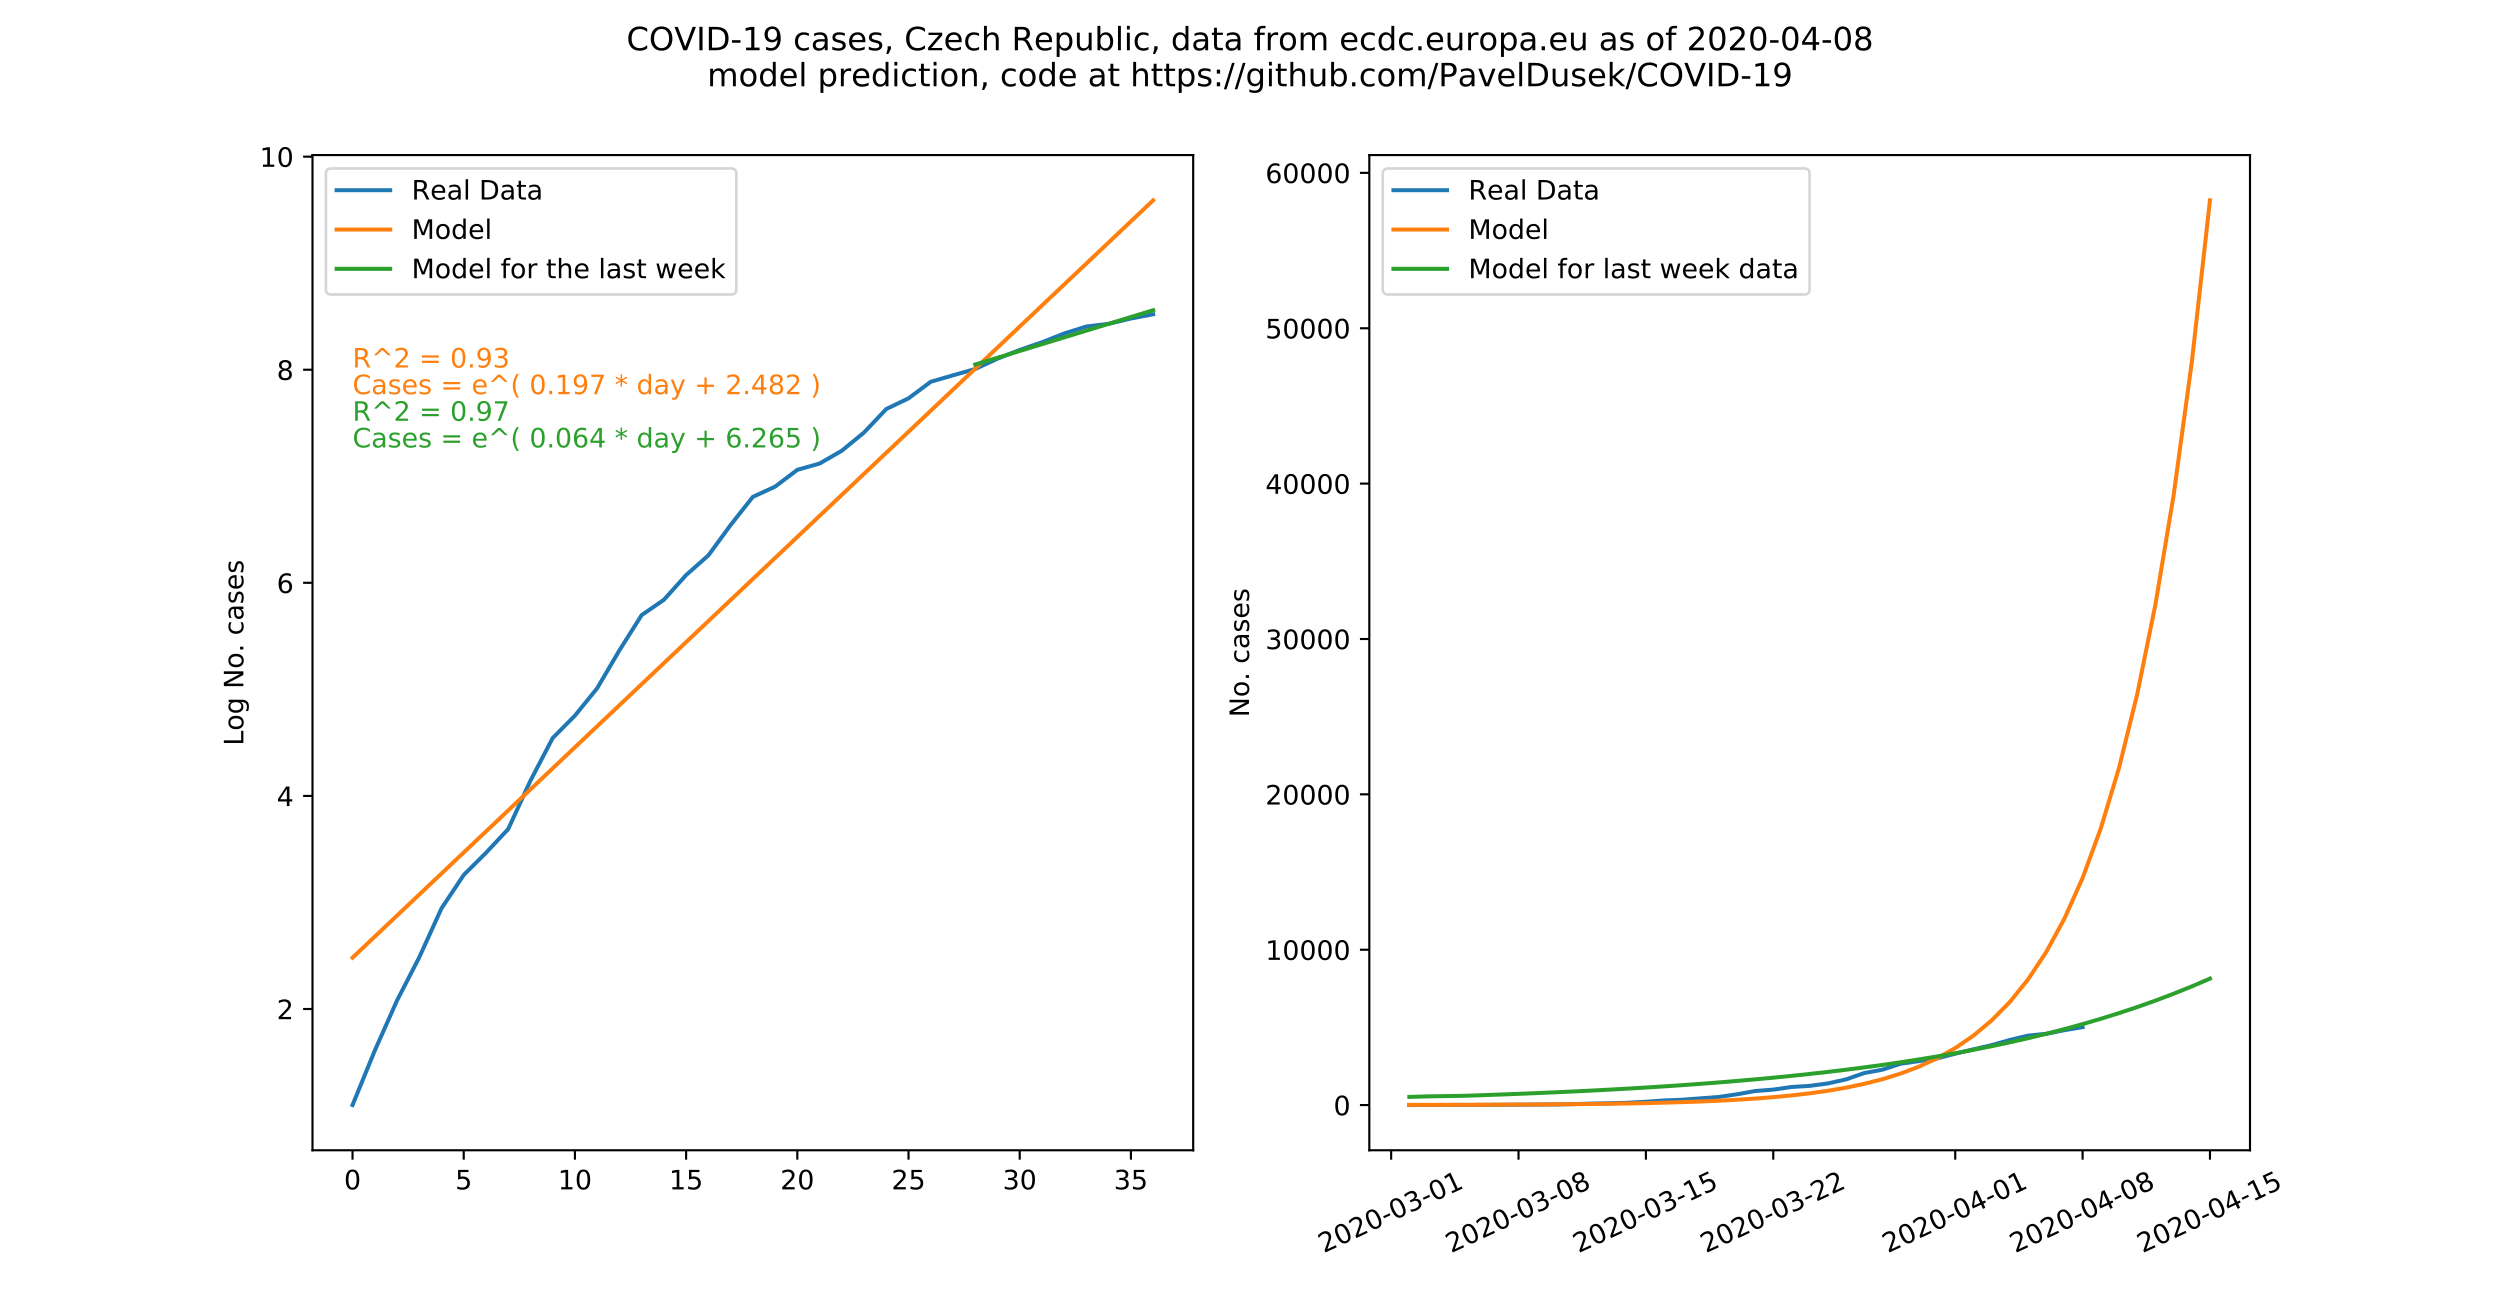 <?xml version="1.0" encoding="utf-8" standalone="no"?>
<!DOCTYPE svg PUBLIC "-//W3C//DTD SVG 1.1//EN"
  "http://www.w3.org/Graphics/SVG/1.1/DTD/svg11.dtd">
<!-- Created with matplotlib (https://matplotlib.org/) -->
<svg height="482.4pt" version="1.1" viewBox="0 0 933.12 482.4" width="933.12pt" xmlns="http://www.w3.org/2000/svg" xmlns:xlink="http://www.w3.org/1999/xlink">
 <defs>
  <style type="text/css">
*{stroke-linecap:butt;stroke-linejoin:round;}
  </style>
 </defs>
 <g id="figure_1">
  <g id="patch_1">
   <path d="M 0 482.4 
L 933.12 482.4 
L 933.12 0 
L 0 0 
z
" style="fill:#ffffff;"/>
  </g>
  <g id="axes_1">
   <g id="patch_2">
    <path d="M 116.64 429.336 
L 445.353 429.336 
L 445.353 57.888 
L 116.64 57.888 
z
" style="fill:#ffffff;"/>
   </g>
   <g id="matplotlib.axis_1">
    <g id="xtick_1">
     <g id="line2d_1">
      <defs>
       <path d="M 0 0 
L 0 3.5 
" id="mdd2dd6e31b" style="stroke:#000000;stroke-width:0.8;"/>
      </defs>
      <g>
       <use style="stroke:#000000;stroke-width:0.8;" x="131.581" xlink:href="#mdd2dd6e31b" y="429.336"/>
      </g>
     </g>
     <g id="text_1">
      <!-- 0 -->
      <defs>
       <path d="M 31.781 66.406 
Q 24.172 66.406 20.328 58.906 
Q 16.5 51.422 16.5 36.375 
Q 16.5 21.391 20.328 13.891 
Q 24.172 6.391 31.781 6.391 
Q 39.453 6.391 43.281 13.891 
Q 47.125 21.391 47.125 36.375 
Q 47.125 51.422 43.281 58.906 
Q 39.453 66.406 31.781 66.406 
z
M 31.781 74.219 
Q 44.047 74.219 50.516 64.516 
Q 56.984 54.828 56.984 36.375 
Q 56.984 17.969 50.516 8.266 
Q 44.047 -1.422 31.781 -1.422 
Q 19.531 -1.422 13.062 8.266 
Q 6.594 17.969 6.594 36.375 
Q 6.594 54.828 13.062 64.516 
Q 19.531 74.219 31.781 74.219 
z
" id="DejaVuSans-48"/>
      </defs>
      <g transform="translate(128.4 443.934)scale(0.1 -0.1)">
       <use xlink:href="#DejaVuSans-48"/>
      </g>
     </g>
    </g>
    <g id="xtick_2">
     <g id="line2d_2">
      <g>
       <use style="stroke:#000000;stroke-width:0.8;" x="173.086" xlink:href="#mdd2dd6e31b" y="429.336"/>
      </g>
     </g>
     <g id="text_2">
      <!-- 5 -->
      <defs>
       <path d="M 10.797 72.906 
L 49.516 72.906 
L 49.516 64.594 
L 19.828 64.594 
L 19.828 46.734 
Q 21.969 47.469 24.109 47.828 
Q 26.266 48.188 28.422 48.188 
Q 40.625 48.188 47.75 41.5 
Q 54.891 34.812 54.891 23.391 
Q 54.891 11.625 47.562 5.094 
Q 40.234 -1.422 26.906 -1.422 
Q 22.312 -1.422 17.547 -0.641 
Q 12.797 0.141 7.719 1.703 
L 7.719 11.625 
Q 12.109 9.234 16.797 8.062 
Q 21.484 6.891 26.703 6.891 
Q 35.156 6.891 40.078 11.328 
Q 45.016 15.766 45.016 23.391 
Q 45.016 31 40.078 35.438 
Q 35.156 39.891 26.703 39.891 
Q 22.75 39.891 18.812 39.016 
Q 14.891 38.141 10.797 36.281 
z
" id="DejaVuSans-53"/>
      </defs>
      <g transform="translate(169.904 443.934)scale(0.1 -0.1)">
       <use xlink:href="#DejaVuSans-53"/>
      </g>
     </g>
    </g>
    <g id="xtick_3">
     <g id="line2d_3">
      <g>
       <use style="stroke:#000000;stroke-width:0.8;" x="214.59" xlink:href="#mdd2dd6e31b" y="429.336"/>
      </g>
     </g>
     <g id="text_3">
      <!-- 10 -->
      <defs>
       <path d="M 12.406 8.297 
L 28.516 8.297 
L 28.516 63.922 
L 10.984 60.406 
L 10.984 69.391 
L 28.422 72.906 
L 38.281 72.906 
L 38.281 8.297 
L 54.391 8.297 
L 54.391 0 
L 12.406 0 
z
" id="DejaVuSans-49"/>
      </defs>
      <g transform="translate(208.227 443.934)scale(0.1 -0.1)">
       <use xlink:href="#DejaVuSans-49"/>
       <use x="63.623" xlink:href="#DejaVuSans-48"/>
      </g>
     </g>
    </g>
    <g id="xtick_4">
     <g id="line2d_4">
      <g>
       <use style="stroke:#000000;stroke-width:0.8;" x="256.094" xlink:href="#mdd2dd6e31b" y="429.336"/>
      </g>
     </g>
     <g id="text_4">
      <!-- 15 -->
      <g transform="translate(249.731 443.934)scale(0.1 -0.1)">
       <use xlink:href="#DejaVuSans-49"/>
       <use x="63.623" xlink:href="#DejaVuSans-53"/>
      </g>
     </g>
    </g>
    <g id="xtick_5">
     <g id="line2d_5">
      <g>
       <use style="stroke:#000000;stroke-width:0.8;" x="297.598" xlink:href="#mdd2dd6e31b" y="429.336"/>
      </g>
     </g>
     <g id="text_5">
      <!-- 20 -->
      <defs>
       <path d="M 19.188 8.297 
L 53.609 8.297 
L 53.609 0 
L 7.328 0 
L 7.328 8.297 
Q 12.938 14.109 22.625 23.891 
Q 32.328 33.688 34.812 36.531 
Q 39.547 41.844 41.422 45.531 
Q 43.312 49.219 43.312 52.781 
Q 43.312 58.594 39.234 62.25 
Q 35.156 65.922 28.609 65.922 
Q 23.969 65.922 18.812 64.312 
Q 13.672 62.703 7.812 59.422 
L 7.812 69.391 
Q 13.766 71.781 18.938 73 
Q 24.125 74.219 28.422 74.219 
Q 39.75 74.219 46.484 68.547 
Q 53.219 62.891 53.219 53.422 
Q 53.219 48.922 51.531 44.891 
Q 49.859 40.875 45.406 35.406 
Q 44.188 33.984 37.641 27.219 
Q 31.109 20.453 19.188 8.297 
z
" id="DejaVuSans-50"/>
      </defs>
      <g transform="translate(291.236 443.934)scale(0.1 -0.1)">
       <use xlink:href="#DejaVuSans-50"/>
       <use x="63.623" xlink:href="#DejaVuSans-48"/>
      </g>
     </g>
    </g>
    <g id="xtick_6">
     <g id="line2d_6">
      <g>
       <use style="stroke:#000000;stroke-width:0.8;" x="339.102" xlink:href="#mdd2dd6e31b" y="429.336"/>
      </g>
     </g>
     <g id="text_6">
      <!-- 25 -->
      <g transform="translate(332.74 443.934)scale(0.1 -0.1)">
       <use xlink:href="#DejaVuSans-50"/>
       <use x="63.623" xlink:href="#DejaVuSans-53"/>
      </g>
     </g>
    </g>
    <g id="xtick_7">
     <g id="line2d_7">
      <g>
       <use style="stroke:#000000;stroke-width:0.8;" x="380.606" xlink:href="#mdd2dd6e31b" y="429.336"/>
      </g>
     </g>
     <g id="text_7">
      <!-- 30 -->
      <defs>
       <path d="M 40.578 39.312 
Q 47.656 37.797 51.625 33 
Q 55.609 28.219 55.609 21.188 
Q 55.609 10.406 48.188 4.484 
Q 40.766 -1.422 27.094 -1.422 
Q 22.516 -1.422 17.656 -0.516 
Q 12.797 0.391 7.625 2.203 
L 7.625 11.719 
Q 11.719 9.328 16.594 8.109 
Q 21.484 6.891 26.812 6.891 
Q 36.078 6.891 40.938 10.547 
Q 45.797 14.203 45.797 21.188 
Q 45.797 27.641 41.281 31.266 
Q 36.766 34.906 28.719 34.906 
L 20.219 34.906 
L 20.219 43.016 
L 29.109 43.016 
Q 36.375 43.016 40.234 45.922 
Q 44.094 48.828 44.094 54.297 
Q 44.094 59.906 40.109 62.906 
Q 36.141 65.922 28.719 65.922 
Q 24.656 65.922 20.016 65.031 
Q 15.375 64.156 9.812 62.312 
L 9.812 71.094 
Q 15.438 72.656 20.344 73.438 
Q 25.25 74.219 29.594 74.219 
Q 40.828 74.219 47.359 69.109 
Q 53.906 64.016 53.906 55.328 
Q 53.906 49.266 50.438 45.094 
Q 46.969 40.922 40.578 39.312 
z
" id="DejaVuSans-51"/>
      </defs>
      <g transform="translate(374.244 443.934)scale(0.1 -0.1)">
       <use xlink:href="#DejaVuSans-51"/>
       <use x="63.623" xlink:href="#DejaVuSans-48"/>
      </g>
     </g>
    </g>
    <g id="xtick_8">
     <g id="line2d_8">
      <g>
       <use style="stroke:#000000;stroke-width:0.8;" x="422.11" xlink:href="#mdd2dd6e31b" y="429.336"/>
      </g>
     </g>
     <g id="text_8">
      <!-- 35 -->
      <g transform="translate(415.748 443.934)scale(0.1 -0.1)">
       <use xlink:href="#DejaVuSans-51"/>
       <use x="63.623" xlink:href="#DejaVuSans-53"/>
      </g>
     </g>
    </g>
   </g>
   <g id="matplotlib.axis_2">
    <g id="ytick_1">
     <g id="line2d_9">
      <defs>
       <path d="M 0 0 
L -3.5 0 
" id="m94953068e7" style="stroke:#000000;stroke-width:0.8;"/>
      </defs>
      <g>
       <use style="stroke:#000000;stroke-width:0.8;" x="116.64" xlink:href="#m94953068e7" y="376.606"/>
      </g>
     </g>
     <g id="text_9">
      <!-- 2 -->
      <g transform="translate(103.278 380.406)scale(0.1 -0.1)">
       <use xlink:href="#DejaVuSans-50"/>
      </g>
     </g>
    </g>
    <g id="ytick_2">
     <g id="line2d_10">
      <g>
       <use style="stroke:#000000;stroke-width:0.8;" x="116.64" xlink:href="#m94953068e7" y="297.072"/>
      </g>
     </g>
     <g id="text_10">
      <!-- 4 -->
      <defs>
       <path d="M 37.797 64.312 
L 12.891 25.391 
L 37.797 25.391 
z
M 35.203 72.906 
L 47.609 72.906 
L 47.609 25.391 
L 58.016 25.391 
L 58.016 17.188 
L 47.609 17.188 
L 47.609 0 
L 37.797 0 
L 37.797 17.188 
L 4.891 17.188 
L 4.891 26.703 
z
" id="DejaVuSans-52"/>
      </defs>
      <g transform="translate(103.278 300.871)scale(0.1 -0.1)">
       <use xlink:href="#DejaVuSans-52"/>
      </g>
     </g>
    </g>
    <g id="ytick_3">
     <g id="line2d_11">
      <g>
       <use style="stroke:#000000;stroke-width:0.8;" x="116.64" xlink:href="#m94953068e7" y="217.538"/>
      </g>
     </g>
     <g id="text_11">
      <!-- 6 -->
      <defs>
       <path d="M 33.016 40.375 
Q 26.375 40.375 22.484 35.828 
Q 18.609 31.297 18.609 23.391 
Q 18.609 15.531 22.484 10.953 
Q 26.375 6.391 33.016 6.391 
Q 39.656 6.391 43.531 10.953 
Q 47.406 15.531 47.406 23.391 
Q 47.406 31.297 43.531 35.828 
Q 39.656 40.375 33.016 40.375 
z
M 52.594 71.297 
L 52.594 62.312 
Q 48.875 64.062 45.094 64.984 
Q 41.312 65.922 37.594 65.922 
Q 27.828 65.922 22.672 59.328 
Q 17.531 52.734 16.797 39.406 
Q 19.672 43.656 24.016 45.922 
Q 28.375 48.188 33.594 48.188 
Q 44.578 48.188 50.953 41.516 
Q 57.328 34.859 57.328 23.391 
Q 57.328 12.156 50.688 5.359 
Q 44.047 -1.422 33.016 -1.422 
Q 20.359 -1.422 13.672 8.266 
Q 6.984 17.969 6.984 36.375 
Q 6.984 53.656 15.188 63.938 
Q 23.391 74.219 37.203 74.219 
Q 40.922 74.219 44.703 73.484 
Q 48.484 72.75 52.594 71.297 
z
" id="DejaVuSans-54"/>
      </defs>
      <g transform="translate(103.278 221.337)scale(0.1 -0.1)">
       <use xlink:href="#DejaVuSans-54"/>
      </g>
     </g>
    </g>
    <g id="ytick_4">
     <g id="line2d_12">
      <g>
       <use style="stroke:#000000;stroke-width:0.8;" x="116.64" xlink:href="#m94953068e7" y="138.004"/>
      </g>
     </g>
     <g id="text_12">
      <!-- 8 -->
      <defs>
       <path d="M 31.781 34.625 
Q 24.75 34.625 20.719 30.859 
Q 16.703 27.094 16.703 20.516 
Q 16.703 13.922 20.719 10.156 
Q 24.75 6.391 31.781 6.391 
Q 38.812 6.391 42.859 10.172 
Q 46.922 13.969 46.922 20.516 
Q 46.922 27.094 42.891 30.859 
Q 38.875 34.625 31.781 34.625 
z
M 21.922 38.812 
Q 15.578 40.375 12.031 44.719 
Q 8.5 49.078 8.5 55.328 
Q 8.5 64.062 14.719 69.141 
Q 20.953 74.219 31.781 74.219 
Q 42.672 74.219 48.875 69.141 
Q 55.078 64.062 55.078 55.328 
Q 55.078 49.078 51.531 44.719 
Q 48 40.375 41.703 38.812 
Q 48.828 37.156 52.797 32.312 
Q 56.781 27.484 56.781 20.516 
Q 56.781 9.906 50.312 4.234 
Q 43.844 -1.422 31.781 -1.422 
Q 19.734 -1.422 13.25 4.234 
Q 6.781 9.906 6.781 20.516 
Q 6.781 27.484 10.781 32.312 
Q 14.797 37.156 21.922 38.812 
z
M 18.312 54.391 
Q 18.312 48.734 21.844 45.562 
Q 25.391 42.391 31.781 42.391 
Q 38.141 42.391 41.719 45.562 
Q 45.312 48.734 45.312 54.391 
Q 45.312 60.062 41.719 63.234 
Q 38.141 66.406 31.781 66.406 
Q 25.391 66.406 21.844 63.234 
Q 18.312 60.062 18.312 54.391 
z
" id="DejaVuSans-56"/>
      </defs>
      <g transform="translate(103.278 141.803)scale(0.1 -0.1)">
       <use xlink:href="#DejaVuSans-56"/>
      </g>
     </g>
    </g>
    <g id="ytick_5">
     <g id="line2d_13">
      <g>
       <use style="stroke:#000000;stroke-width:0.8;" x="116.64" xlink:href="#m94953068e7" y="58.469"/>
      </g>
     </g>
     <g id="text_13">
      <!-- 10 -->
      <g transform="translate(96.915 62.268)scale(0.1 -0.1)">
       <use xlink:href="#DejaVuSans-49"/>
       <use x="63.623" xlink:href="#DejaVuSans-48"/>
      </g>
     </g>
    </g>
    <g id="text_14">
     <!-- Log No. cases -->
     <defs>
      <path d="M 9.812 72.906 
L 19.672 72.906 
L 19.672 8.297 
L 55.172 8.297 
L 55.172 0 
L 9.812 0 
z
" id="DejaVuSans-76"/>
      <path d="M 30.609 48.391 
Q 23.391 48.391 19.188 42.75 
Q 14.984 37.109 14.984 27.297 
Q 14.984 17.484 19.156 11.844 
Q 23.344 6.203 30.609 6.203 
Q 37.797 6.203 41.984 11.859 
Q 46.188 17.531 46.188 27.297 
Q 46.188 37.016 41.984 42.703 
Q 37.797 48.391 30.609 48.391 
z
M 30.609 56 
Q 42.328 56 49.016 48.375 
Q 55.719 40.766 55.719 27.297 
Q 55.719 13.875 49.016 6.219 
Q 42.328 -1.422 30.609 -1.422 
Q 18.844 -1.422 12.172 6.219 
Q 5.516 13.875 5.516 27.297 
Q 5.516 40.766 12.172 48.375 
Q 18.844 56 30.609 56 
z
" id="DejaVuSans-111"/>
      <path d="M 45.406 27.984 
Q 45.406 37.75 41.375 43.109 
Q 37.359 48.484 30.078 48.484 
Q 22.859 48.484 18.828 43.109 
Q 14.797 37.75 14.797 27.984 
Q 14.797 18.266 18.828 12.891 
Q 22.859 7.516 30.078 7.516 
Q 37.359 7.516 41.375 12.891 
Q 45.406 18.266 45.406 27.984 
z
M 54.391 6.781 
Q 54.391 -7.172 48.188 -13.984 
Q 42 -20.797 29.203 -20.797 
Q 24.469 -20.797 20.266 -20.094 
Q 16.062 -19.391 12.109 -17.922 
L 12.109 -9.188 
Q 16.062 -11.328 19.922 -12.344 
Q 23.781 -13.375 27.781 -13.375 
Q 36.625 -13.375 41.016 -8.766 
Q 45.406 -4.156 45.406 5.172 
L 45.406 9.625 
Q 42.625 4.781 38.281 2.391 
Q 33.938 0 27.875 0 
Q 17.828 0 11.672 7.656 
Q 5.516 15.328 5.516 27.984 
Q 5.516 40.672 11.672 48.328 
Q 17.828 56 27.875 56 
Q 33.938 56 38.281 53.609 
Q 42.625 51.219 45.406 46.391 
L 45.406 54.688 
L 54.391 54.688 
z
" id="DejaVuSans-103"/>
      <path id="DejaVuSans-32"/>
      <path d="M 9.812 72.906 
L 23.094 72.906 
L 55.422 11.922 
L 55.422 72.906 
L 64.984 72.906 
L 64.984 0 
L 51.703 0 
L 19.391 60.984 
L 19.391 0 
L 9.812 0 
z
" id="DejaVuSans-78"/>
      <path d="M 10.688 12.406 
L 21 12.406 
L 21 0 
L 10.688 0 
z
" id="DejaVuSans-46"/>
      <path d="M 48.781 52.594 
L 48.781 44.188 
Q 44.969 46.297 41.141 47.344 
Q 37.312 48.391 33.406 48.391 
Q 24.656 48.391 19.812 42.844 
Q 14.984 37.312 14.984 27.297 
Q 14.984 17.281 19.812 11.734 
Q 24.656 6.203 33.406 6.203 
Q 37.312 6.203 41.141 7.25 
Q 44.969 8.297 48.781 10.406 
L 48.781 2.094 
Q 45.016 0.344 40.984 -0.531 
Q 36.969 -1.422 32.422 -1.422 
Q 20.062 -1.422 12.781 6.344 
Q 5.516 14.109 5.516 27.297 
Q 5.516 40.672 12.859 48.328 
Q 20.219 56 33.016 56 
Q 37.156 56 41.109 55.141 
Q 45.062 54.297 48.781 52.594 
z
" id="DejaVuSans-99"/>
      <path d="M 34.281 27.484 
Q 23.391 27.484 19.188 25 
Q 14.984 22.516 14.984 16.5 
Q 14.984 11.719 18.141 8.906 
Q 21.297 6.109 26.703 6.109 
Q 34.188 6.109 38.703 11.406 
Q 43.219 16.703 43.219 25.484 
L 43.219 27.484 
z
M 52.203 31.203 
L 52.203 0 
L 43.219 0 
L 43.219 8.297 
Q 40.141 3.328 35.547 0.953 
Q 30.953 -1.422 24.312 -1.422 
Q 15.922 -1.422 10.953 3.297 
Q 6 8.016 6 15.922 
Q 6 25.141 12.172 29.828 
Q 18.359 34.516 30.609 34.516 
L 43.219 34.516 
L 43.219 35.406 
Q 43.219 41.609 39.141 45 
Q 35.062 48.391 27.688 48.391 
Q 23 48.391 18.547 47.266 
Q 14.109 46.141 10.016 43.891 
L 10.016 52.203 
Q 14.938 54.109 19.578 55.047 
Q 24.219 56 28.609 56 
Q 40.484 56 46.344 49.844 
Q 52.203 43.703 52.203 31.203 
z
" id="DejaVuSans-97"/>
      <path d="M 44.281 53.078 
L 44.281 44.578 
Q 40.484 46.531 36.375 47.5 
Q 32.281 48.484 27.875 48.484 
Q 21.188 48.484 17.844 46.438 
Q 14.5 44.391 14.5 40.281 
Q 14.5 37.156 16.891 35.375 
Q 19.281 33.594 26.516 31.984 
L 29.594 31.297 
Q 39.156 29.25 43.188 25.516 
Q 47.219 21.781 47.219 15.094 
Q 47.219 7.469 41.188 3.016 
Q 35.156 -1.422 24.609 -1.422 
Q 20.219 -1.422 15.453 -0.562 
Q 10.688 0.297 5.422 2 
L 5.422 11.281 
Q 10.406 8.688 15.234 7.391 
Q 20.062 6.109 24.812 6.109 
Q 31.156 6.109 34.562 8.281 
Q 37.984 10.453 37.984 14.406 
Q 37.984 18.062 35.516 20.016 
Q 33.062 21.969 24.703 23.781 
L 21.578 24.516 
Q 13.234 26.266 9.516 29.906 
Q 5.812 33.547 5.812 39.891 
Q 5.812 47.609 11.281 51.797 
Q 16.75 56 26.812 56 
Q 31.781 56 36.172 55.266 
Q 40.578 54.547 44.281 53.078 
z
" id="DejaVuSans-115"/>
      <path d="M 56.203 29.594 
L 56.203 25.203 
L 14.891 25.203 
Q 15.484 15.922 20.484 11.062 
Q 25.484 6.203 34.422 6.203 
Q 39.594 6.203 44.453 7.469 
Q 49.312 8.734 54.109 11.281 
L 54.109 2.781 
Q 49.266 0.734 44.188 -0.344 
Q 39.109 -1.422 33.891 -1.422 
Q 20.797 -1.422 13.156 6.188 
Q 5.516 13.812 5.516 26.812 
Q 5.516 40.234 12.766 48.109 
Q 20.016 56 32.328 56 
Q 43.359 56 49.781 48.891 
Q 56.203 41.797 56.203 29.594 
z
M 47.219 32.234 
Q 47.125 39.594 43.094 43.984 
Q 39.062 48.391 32.422 48.391 
Q 24.906 48.391 20.391 44.141 
Q 15.875 39.891 15.188 32.172 
z
" id="DejaVuSans-101"/>
     </defs>
     <g transform="translate(90.835 278.296)rotate(-90)scale(0.1 -0.1)">
      <use xlink:href="#DejaVuSans-76"/>
      <use x="55.697" xlink:href="#DejaVuSans-111"/>
      <use x="116.879" xlink:href="#DejaVuSans-103"/>
      <use x="180.355" xlink:href="#DejaVuSans-32"/>
      <use x="212.143" xlink:href="#DejaVuSans-78"/>
      <use x="286.947" xlink:href="#DejaVuSans-111"/>
      <use x="348.113" xlink:href="#DejaVuSans-46"/>
      <use x="379.9" xlink:href="#DejaVuSans-32"/>
      <use x="411.688" xlink:href="#DejaVuSans-99"/>
      <use x="466.668" xlink:href="#DejaVuSans-97"/>
      <use x="527.947" xlink:href="#DejaVuSans-115"/>
      <use x="580.047" xlink:href="#DejaVuSans-101"/>
      <use x="641.57" xlink:href="#DejaVuSans-115"/>
     </g>
    </g>
   </g>
   <g id="line2d_14">
    <path clip-path="url(#p1c82aebad2)" d="M 131.581 412.452 
L 139.882 392.138 
L 148.183 373.447 
L 156.484 357.323 
L 164.785 339.049 
L 173.086 326.575 
L 181.386 318.318 
L 189.687 309.444 
L 197.988 291.38 
L 206.289 275.467 
L 214.59 267.104 
L 222.891 256.882 
L 231.191 242.751 
L 239.492 229.584 
L 247.793 223.875 
L 256.094 214.633 
L 264.395 207.291 
L 272.696 195.965 
L 280.996 185.453 
L 289.297 181.638 
L 297.598 175.366 
L 305.899 173.013 
L 314.2 168.229 
L 322.5 161.428 
L 330.801 152.66 
L 339.102 148.681 
L 347.403 142.489 
L 355.704 140.084 
L 364.005 137.724 
L 372.305 133.864 
L 380.606 130.622 
L 388.907 127.747 
L 397.208 124.465 
L 405.509 121.874 
L 413.81 120.865 
L 422.11 118.878 
L 430.411 117.301 
" style="fill:none;stroke:#1f77b4;stroke-linecap:square;stroke-width:1.5;"/>
   </g>
   <g id="line2d_15">
    <path clip-path="url(#p1c82aebad2)" d="M 131.581 357.448 
L 139.882 349.595 
L 148.183 341.743 
L 156.484 333.891 
L 164.785 326.039 
L 173.086 318.187 
L 181.386 310.335 
L 189.687 302.483 
L 197.988 294.631 
L 206.289 286.779 
L 214.59 278.927 
L 222.891 271.074 
L 231.191 263.222 
L 239.492 255.37 
L 247.793 247.518 
L 256.094 239.666 
L 264.395 231.814 
L 272.696 223.962 
L 280.996 216.11 
L 289.297 208.258 
L 297.598 200.406 
L 305.899 192.553 
L 314.2 184.701 
L 322.5 176.849 
L 330.801 168.997 
L 339.102 161.145 
L 347.403 153.293 
L 355.704 145.441 
L 364.005 137.589 
L 372.305 129.737 
L 380.606 121.885 
L 388.907 114.032 
L 397.208 106.18 
L 405.509 98.328 
L 413.81 90.476 
L 422.11 82.624 
L 430.411 74.772 
" style="fill:none;stroke:#ff7f0e;stroke-linecap:square;stroke-width:1.5;"/>
   </g>
   <g id="line2d_16">
    <path clip-path="url(#p1c82aebad2)" d="M 364.005 136.062 
L 372.305 133.528 
L 380.606 130.994 
L 388.907 128.461 
L 397.208 125.927 
L 405.509 123.393 
L 413.81 120.859 
L 422.11 118.325 
L 430.411 115.791 
" style="fill:none;stroke:#2ca02c;stroke-linecap:square;stroke-width:1.5;"/>
   </g>
   <g id="patch_3">
    <path d="M 116.64 429.336 
L 116.64 57.888 
" style="fill:none;stroke:#000000;stroke-linecap:square;stroke-linejoin:miter;stroke-width:0.8;"/>
   </g>
   <g id="patch_4">
    <path d="M 445.353 429.336 
L 445.353 57.888 
" style="fill:none;stroke:#000000;stroke-linecap:square;stroke-linejoin:miter;stroke-width:0.8;"/>
   </g>
   <g id="patch_5">
    <path d="M 116.64 429.336 
L 445.353 429.336 
" style="fill:none;stroke:#000000;stroke-linecap:square;stroke-linejoin:miter;stroke-width:0.8;"/>
   </g>
   <g id="patch_6">
    <path d="M 116.64 57.888 
L 445.353 57.888 
" style="fill:none;stroke:#000000;stroke-linecap:square;stroke-linejoin:miter;stroke-width:0.8;"/>
   </g>
   <g id="text_15">
    <!-- R^2 = 0.93 -->
    <defs>
     <path d="M 44.391 34.188 
Q 47.562 33.109 50.562 29.594 
Q 53.562 26.078 56.594 19.922 
L 66.609 0 
L 56 0 
L 46.688 18.703 
Q 43.062 26.031 39.672 28.422 
Q 36.281 30.812 30.422 30.812 
L 19.672 30.812 
L 19.672 0 
L 9.812 0 
L 9.812 72.906 
L 32.078 72.906 
Q 44.578 72.906 50.734 67.672 
Q 56.891 62.453 56.891 51.906 
Q 56.891 45.016 53.688 40.469 
Q 50.484 35.938 44.391 34.188 
z
M 19.672 64.797 
L 19.672 38.922 
L 32.078 38.922 
Q 39.203 38.922 42.844 42.219 
Q 46.484 45.516 46.484 51.906 
Q 46.484 58.297 42.844 61.547 
Q 39.203 64.797 32.078 64.797 
z
" id="DejaVuSans-82"/>
     <path d="M 46.688 72.906 
L 73.188 45.703 
L 63.375 45.703 
L 41.891 64.984 
L 20.406 45.703 
L 10.594 45.703 
L 37.109 72.906 
z
" id="DejaVuSans-94"/>
     <path d="M 10.594 45.406 
L 73.188 45.406 
L 73.188 37.203 
L 10.594 37.203 
z
M 10.594 25.484 
L 73.188 25.484 
L 73.188 17.188 
L 10.594 17.188 
z
" id="DejaVuSans-61"/>
     <path d="M 10.984 1.516 
L 10.984 10.5 
Q 14.703 8.734 18.5 7.812 
Q 22.312 6.891 25.984 6.891 
Q 35.75 6.891 40.891 13.453 
Q 46.047 20.016 46.781 33.406 
Q 43.953 29.203 39.594 26.953 
Q 35.25 24.703 29.984 24.703 
Q 19.047 24.703 12.672 31.312 
Q 6.297 37.938 6.297 49.422 
Q 6.297 60.641 12.938 67.422 
Q 19.578 74.219 30.609 74.219 
Q 43.266 74.219 49.922 64.516 
Q 56.594 54.828 56.594 36.375 
Q 56.594 19.141 48.406 8.859 
Q 40.234 -1.422 26.422 -1.422 
Q 22.703 -1.422 18.891 -0.688 
Q 15.094 0.047 10.984 1.516 
z
M 30.609 32.422 
Q 37.25 32.422 41.125 36.953 
Q 45.016 41.5 45.016 49.422 
Q 45.016 57.281 41.125 61.844 
Q 37.25 66.406 30.609 66.406 
Q 23.969 66.406 20.094 61.844 
Q 16.219 57.281 16.219 49.422 
Q 16.219 41.5 20.094 36.953 
Q 23.969 32.422 30.609 32.422 
z
" id="DejaVuSans-57"/>
    </defs>
    <g style="fill:#ff7f0e;" transform="translate(131.581 137.185)scale(0.1 -0.1)">
     <use xlink:href="#DejaVuSans-82"/>
     <use x="69.482" xlink:href="#DejaVuSans-94"/>
     <use x="153.271" xlink:href="#DejaVuSans-50"/>
     <use x="216.895" xlink:href="#DejaVuSans-32"/>
     <use x="248.682" xlink:href="#DejaVuSans-61"/>
     <use x="332.471" xlink:href="#DejaVuSans-32"/>
     <use x="364.258" xlink:href="#DejaVuSans-48"/>
     <use x="427.881" xlink:href="#DejaVuSans-46"/>
     <use x="459.668" xlink:href="#DejaVuSans-57"/>
     <use x="523.291" xlink:href="#DejaVuSans-51"/>
    </g>
   </g>
   <g id="text_16">
    <!-- Cases = e^( 0.197 * day + 2.482 ) -->
    <defs>
     <path d="M 64.406 67.281 
L 64.406 56.891 
Q 59.422 61.531 53.781 63.812 
Q 48.141 66.109 41.797 66.109 
Q 29.297 66.109 22.656 58.469 
Q 16.016 50.828 16.016 36.375 
Q 16.016 21.969 22.656 14.328 
Q 29.297 6.688 41.797 6.688 
Q 48.141 6.688 53.781 8.984 
Q 59.422 11.281 64.406 15.922 
L 64.406 5.609 
Q 59.234 2.094 53.438 0.328 
Q 47.656 -1.422 41.219 -1.422 
Q 24.656 -1.422 15.125 8.703 
Q 5.609 18.844 5.609 36.375 
Q 5.609 53.953 15.125 64.078 
Q 24.656 74.219 41.219 74.219 
Q 47.75 74.219 53.531 72.484 
Q 59.328 70.75 64.406 67.281 
z
" id="DejaVuSans-67"/>
     <path d="M 31 75.875 
Q 24.469 64.656 21.281 53.656 
Q 18.109 42.672 18.109 31.391 
Q 18.109 20.125 21.312 9.062 
Q 24.516 -2 31 -13.188 
L 23.188 -13.188 
Q 15.875 -1.703 12.234 9.375 
Q 8.594 20.453 8.594 31.391 
Q 8.594 42.281 12.203 53.312 
Q 15.828 64.359 23.188 75.875 
z
" id="DejaVuSans-40"/>
     <path d="M 8.203 72.906 
L 55.078 72.906 
L 55.078 68.703 
L 28.609 0 
L 18.312 0 
L 43.219 64.594 
L 8.203 64.594 
z
" id="DejaVuSans-55"/>
     <path d="M 47.016 60.891 
L 29.5 51.422 
L 47.016 41.891 
L 44.188 37.109 
L 27.781 47.016 
L 27.781 28.609 
L 22.219 28.609 
L 22.219 47.016 
L 5.812 37.109 
L 2.984 41.891 
L 20.516 51.422 
L 2.984 60.891 
L 5.812 65.719 
L 22.219 55.812 
L 22.219 74.219 
L 27.781 74.219 
L 27.781 55.812 
L 44.188 65.719 
z
" id="DejaVuSans-42"/>
     <path d="M 45.406 46.391 
L 45.406 75.984 
L 54.391 75.984 
L 54.391 0 
L 45.406 0 
L 45.406 8.203 
Q 42.578 3.328 38.25 0.953 
Q 33.938 -1.422 27.875 -1.422 
Q 17.969 -1.422 11.734 6.484 
Q 5.516 14.406 5.516 27.297 
Q 5.516 40.188 11.734 48.094 
Q 17.969 56 27.875 56 
Q 33.938 56 38.25 53.625 
Q 42.578 51.266 45.406 46.391 
z
M 14.797 27.297 
Q 14.797 17.391 18.875 11.75 
Q 22.953 6.109 30.078 6.109 
Q 37.203 6.109 41.297 11.75 
Q 45.406 17.391 45.406 27.297 
Q 45.406 37.203 41.297 42.844 
Q 37.203 48.484 30.078 48.484 
Q 22.953 48.484 18.875 42.844 
Q 14.797 37.203 14.797 27.297 
z
" id="DejaVuSans-100"/>
     <path d="M 32.172 -5.078 
Q 28.375 -14.844 24.75 -17.812 
Q 21.141 -20.797 15.094 -20.797 
L 7.906 -20.797 
L 7.906 -13.281 
L 13.188 -13.281 
Q 16.891 -13.281 18.938 -11.516 
Q 21 -9.766 23.484 -3.219 
L 25.094 0.875 
L 2.984 54.688 
L 12.5 54.688 
L 29.594 11.922 
L 46.688 54.688 
L 56.203 54.688 
z
" id="DejaVuSans-121"/>
     <path d="M 46 62.703 
L 46 35.5 
L 73.188 35.5 
L 73.188 27.203 
L 46 27.203 
L 46 0 
L 37.797 0 
L 37.797 27.203 
L 10.594 27.203 
L 10.594 35.5 
L 37.797 35.5 
L 37.797 62.703 
z
" id="DejaVuSans-43"/>
     <path d="M 8.016 75.875 
L 15.828 75.875 
Q 23.141 64.359 26.781 53.312 
Q 30.422 42.281 30.422 31.391 
Q 30.422 20.453 26.781 9.375 
Q 23.141 -1.703 15.828 -13.188 
L 8.016 -13.188 
Q 14.5 -2 17.703 9.062 
Q 20.906 20.125 20.906 31.391 
Q 20.906 42.672 17.703 53.656 
Q 14.5 64.656 8.016 75.875 
z
" id="DejaVuSans-41"/>
    </defs>
    <g style="fill:#ff7f0e;" transform="translate(131.581 147.127)scale(0.1 -0.1)">
     <use xlink:href="#DejaVuSans-67"/>
     <use x="69.824" xlink:href="#DejaVuSans-97"/>
     <use x="131.104" xlink:href="#DejaVuSans-115"/>
     <use x="183.203" xlink:href="#DejaVuSans-101"/>
     <use x="244.727" xlink:href="#DejaVuSans-115"/>
     <use x="296.826" xlink:href="#DejaVuSans-32"/>
     <use x="328.613" xlink:href="#DejaVuSans-61"/>
     <use x="412.402" xlink:href="#DejaVuSans-32"/>
     <use x="444.189" xlink:href="#DejaVuSans-101"/>
     <use x="505.713" xlink:href="#DejaVuSans-94"/>
     <use x="589.502" xlink:href="#DejaVuSans-40"/>
     <use x="628.516" xlink:href="#DejaVuSans-32"/>
     <use x="660.303" xlink:href="#DejaVuSans-48"/>
     <use x="723.926" xlink:href="#DejaVuSans-46"/>
     <use x="755.713" xlink:href="#DejaVuSans-49"/>
     <use x="819.336" xlink:href="#DejaVuSans-57"/>
     <use x="882.959" xlink:href="#DejaVuSans-55"/>
     <use x="946.582" xlink:href="#DejaVuSans-32"/>
     <use x="978.369" xlink:href="#DejaVuSans-42"/>
     <use x="1028.369" xlink:href="#DejaVuSans-32"/>
     <use x="1060.156" xlink:href="#DejaVuSans-100"/>
     <use x="1123.633" xlink:href="#DejaVuSans-97"/>
     <use x="1184.912" xlink:href="#DejaVuSans-121"/>
     <use x="1244.092" xlink:href="#DejaVuSans-32"/>
     <use x="1275.879" xlink:href="#DejaVuSans-43"/>
     <use x="1359.668" xlink:href="#DejaVuSans-32"/>
     <use x="1391.455" xlink:href="#DejaVuSans-50"/>
     <use x="1455.078" xlink:href="#DejaVuSans-46"/>
     <use x="1486.865" xlink:href="#DejaVuSans-52"/>
     <use x="1550.488" xlink:href="#DejaVuSans-56"/>
     <use x="1614.111" xlink:href="#DejaVuSans-50"/>
     <use x="1677.734" xlink:href="#DejaVuSans-32"/>
     <use x="1709.521" xlink:href="#DejaVuSans-41"/>
    </g>
   </g>
   <g id="text_17">
    <!-- R^2 = 0.97 -->
    <g style="fill:#2ca02c;" transform="translate(131.581 157.068)scale(0.1 -0.1)">
     <use xlink:href="#DejaVuSans-82"/>
     <use x="69.482" xlink:href="#DejaVuSans-94"/>
     <use x="153.271" xlink:href="#DejaVuSans-50"/>
     <use x="216.895" xlink:href="#DejaVuSans-32"/>
     <use x="248.682" xlink:href="#DejaVuSans-61"/>
     <use x="332.471" xlink:href="#DejaVuSans-32"/>
     <use x="364.258" xlink:href="#DejaVuSans-48"/>
     <use x="427.881" xlink:href="#DejaVuSans-46"/>
     <use x="459.668" xlink:href="#DejaVuSans-57"/>
     <use x="523.291" xlink:href="#DejaVuSans-55"/>
    </g>
   </g>
   <g id="text_18">
    <!-- Cases = e^( 0.064 * day + 6.265 ) -->
    <g style="fill:#2ca02c;" transform="translate(131.581 167.01)scale(0.1 -0.1)">
     <use xlink:href="#DejaVuSans-67"/>
     <use x="69.824" xlink:href="#DejaVuSans-97"/>
     <use x="131.104" xlink:href="#DejaVuSans-115"/>
     <use x="183.203" xlink:href="#DejaVuSans-101"/>
     <use x="244.727" xlink:href="#DejaVuSans-115"/>
     <use x="296.826" xlink:href="#DejaVuSans-32"/>
     <use x="328.613" xlink:href="#DejaVuSans-61"/>
     <use x="412.402" xlink:href="#DejaVuSans-32"/>
     <use x="444.189" xlink:href="#DejaVuSans-101"/>
     <use x="505.713" xlink:href="#DejaVuSans-94"/>
     <use x="589.502" xlink:href="#DejaVuSans-40"/>
     <use x="628.516" xlink:href="#DejaVuSans-32"/>
     <use x="660.303" xlink:href="#DejaVuSans-48"/>
     <use x="723.926" xlink:href="#DejaVuSans-46"/>
     <use x="755.713" xlink:href="#DejaVuSans-48"/>
     <use x="819.336" xlink:href="#DejaVuSans-54"/>
     <use x="882.959" xlink:href="#DejaVuSans-52"/>
     <use x="946.582" xlink:href="#DejaVuSans-32"/>
     <use x="978.369" xlink:href="#DejaVuSans-42"/>
     <use x="1028.369" xlink:href="#DejaVuSans-32"/>
     <use x="1060.156" xlink:href="#DejaVuSans-100"/>
     <use x="1123.633" xlink:href="#DejaVuSans-97"/>
     <use x="1184.912" xlink:href="#DejaVuSans-121"/>
     <use x="1244.092" xlink:href="#DejaVuSans-32"/>
     <use x="1275.879" xlink:href="#DejaVuSans-43"/>
     <use x="1359.668" xlink:href="#DejaVuSans-32"/>
     <use x="1391.455" xlink:href="#DejaVuSans-54"/>
     <use x="1455.078" xlink:href="#DejaVuSans-46"/>
     <use x="1486.865" xlink:href="#DejaVuSans-50"/>
     <use x="1550.488" xlink:href="#DejaVuSans-54"/>
     <use x="1614.111" xlink:href="#DejaVuSans-53"/>
     <use x="1677.734" xlink:href="#DejaVuSans-32"/>
     <use x="1709.521" xlink:href="#DejaVuSans-41"/>
    </g>
   </g>
   <g id="legend_1">
    <g id="patch_7">
     <path d="M 123.64 109.922 
L 272.851 109.922 
Q 274.851 109.922 274.851 107.922 
L 274.851 64.888 
Q 274.851 62.888 272.851 62.888 
L 123.64 62.888 
Q 121.64 62.888 121.64 64.888 
L 121.64 107.922 
Q 121.64 109.922 123.64 109.922 
z
" style="fill:#ffffff;opacity:0.8;stroke:#cccccc;stroke-linejoin:miter;"/>
    </g>
    <g id="line2d_17">
     <path d="M 125.64 70.986 
L 145.64 70.986 
" style="fill:none;stroke:#1f77b4;stroke-linecap:square;stroke-width:1.5;"/>
    </g>
    <g id="line2d_18"/>
    <g id="text_19">
     <!-- Real Data -->
     <defs>
      <path d="M 9.422 75.984 
L 18.406 75.984 
L 18.406 0 
L 9.422 0 
z
" id="DejaVuSans-108"/>
      <path d="M 19.672 64.797 
L 19.672 8.109 
L 31.594 8.109 
Q 46.688 8.109 53.688 14.938 
Q 60.688 21.781 60.688 36.531 
Q 60.688 51.172 53.688 57.984 
Q 46.688 64.797 31.594 64.797 
z
M 9.812 72.906 
L 30.078 72.906 
Q 51.266 72.906 61.172 64.094 
Q 71.094 55.281 71.094 36.531 
Q 71.094 17.672 61.125 8.828 
Q 51.172 0 30.078 0 
L 9.812 0 
z
" id="DejaVuSans-68"/>
      <path d="M 18.312 70.219 
L 18.312 54.688 
L 36.812 54.688 
L 36.812 47.703 
L 18.312 47.703 
L 18.312 18.016 
Q 18.312 11.328 20.141 9.422 
Q 21.969 7.516 27.594 7.516 
L 36.812 7.516 
L 36.812 0 
L 27.594 0 
Q 17.188 0 13.234 3.875 
Q 9.281 7.766 9.281 18.016 
L 9.281 47.703 
L 2.688 47.703 
L 2.688 54.688 
L 9.281 54.688 
L 9.281 70.219 
z
" id="DejaVuSans-116"/>
     </defs>
     <g transform="translate(153.64 74.486)scale(0.1 -0.1)">
      <use xlink:href="#DejaVuSans-82"/>
      <use x="69.42" xlink:href="#DejaVuSans-101"/>
      <use x="130.943" xlink:href="#DejaVuSans-97"/>
      <use x="192.223" xlink:href="#DejaVuSans-108"/>
      <use x="220.006" xlink:href="#DejaVuSans-32"/>
      <use x="251.793" xlink:href="#DejaVuSans-68"/>
      <use x="328.795" xlink:href="#DejaVuSans-97"/>
      <use x="390.074" xlink:href="#DejaVuSans-116"/>
      <use x="429.283" xlink:href="#DejaVuSans-97"/>
     </g>
    </g>
    <g id="line2d_19">
     <path d="M 125.64 85.665 
L 145.64 85.665 
" style="fill:none;stroke:#ff7f0e;stroke-linecap:square;stroke-width:1.5;"/>
    </g>
    <g id="line2d_20"/>
    <g id="text_20">
     <!-- Model -->
     <defs>
      <path d="M 9.812 72.906 
L 24.516 72.906 
L 43.109 23.297 
L 61.812 72.906 
L 76.516 72.906 
L 76.516 0 
L 66.891 0 
L 66.891 64.016 
L 48.094 14.016 
L 38.188 14.016 
L 19.391 64.016 
L 19.391 0 
L 9.812 0 
z
" id="DejaVuSans-77"/>
     </defs>
     <g transform="translate(153.64 89.165)scale(0.1 -0.1)">
      <use xlink:href="#DejaVuSans-77"/>
      <use x="86.279" xlink:href="#DejaVuSans-111"/>
      <use x="147.461" xlink:href="#DejaVuSans-100"/>
      <use x="210.938" xlink:href="#DejaVuSans-101"/>
      <use x="272.461" xlink:href="#DejaVuSans-108"/>
     </g>
    </g>
    <g id="line2d_21">
     <path d="M 125.64 100.343 
L 145.64 100.343 
" style="fill:none;stroke:#2ca02c;stroke-linecap:square;stroke-width:1.5;"/>
    </g>
    <g id="line2d_22"/>
    <g id="text_21">
     <!-- Model for the last week -->
     <defs>
      <path d="M 37.109 75.984 
L 37.109 68.5 
L 28.516 68.5 
Q 23.688 68.5 21.797 66.547 
Q 19.922 64.594 19.922 59.516 
L 19.922 54.688 
L 34.719 54.688 
L 34.719 47.703 
L 19.922 47.703 
L 19.922 0 
L 10.891 0 
L 10.891 47.703 
L 2.297 47.703 
L 2.297 54.688 
L 10.891 54.688 
L 10.891 58.5 
Q 10.891 67.625 15.141 71.797 
Q 19.391 75.984 28.609 75.984 
z
" id="DejaVuSans-102"/>
      <path d="M 41.109 46.297 
Q 39.594 47.172 37.812 47.578 
Q 36.031 48 33.891 48 
Q 26.266 48 22.188 43.047 
Q 18.109 38.094 18.109 28.812 
L 18.109 0 
L 9.078 0 
L 9.078 54.688 
L 18.109 54.688 
L 18.109 46.188 
Q 20.953 51.172 25.484 53.578 
Q 30.031 56 36.531 56 
Q 37.453 56 38.578 55.875 
Q 39.703 55.766 41.062 55.516 
z
" id="DejaVuSans-114"/>
      <path d="M 54.891 33.016 
L 54.891 0 
L 45.906 0 
L 45.906 32.719 
Q 45.906 40.484 42.875 44.328 
Q 39.844 48.188 33.797 48.188 
Q 26.516 48.188 22.312 43.547 
Q 18.109 38.922 18.109 30.906 
L 18.109 0 
L 9.078 0 
L 9.078 75.984 
L 18.109 75.984 
L 18.109 46.188 
Q 21.344 51.125 25.703 53.562 
Q 30.078 56 35.797 56 
Q 45.219 56 50.047 50.172 
Q 54.891 44.344 54.891 33.016 
z
" id="DejaVuSans-104"/>
      <path d="M 4.203 54.688 
L 13.188 54.688 
L 24.422 12.016 
L 35.594 54.688 
L 46.188 54.688 
L 57.422 12.016 
L 68.609 54.688 
L 77.594 54.688 
L 63.281 0 
L 52.688 0 
L 40.922 44.828 
L 29.109 0 
L 18.5 0 
z
" id="DejaVuSans-119"/>
      <path d="M 9.078 75.984 
L 18.109 75.984 
L 18.109 31.109 
L 44.922 54.688 
L 56.391 54.688 
L 27.391 29.109 
L 57.625 0 
L 45.906 0 
L 18.109 26.703 
L 18.109 0 
L 9.078 0 
z
" id="DejaVuSans-107"/>
     </defs>
     <g transform="translate(153.64 103.843)scale(0.1 -0.1)">
      <use xlink:href="#DejaVuSans-77"/>
      <use x="86.279" xlink:href="#DejaVuSans-111"/>
      <use x="147.461" xlink:href="#DejaVuSans-100"/>
      <use x="210.938" xlink:href="#DejaVuSans-101"/>
      <use x="272.461" xlink:href="#DejaVuSans-108"/>
      <use x="300.244" xlink:href="#DejaVuSans-32"/>
      <use x="332.031" xlink:href="#DejaVuSans-102"/>
      <use x="367.236" xlink:href="#DejaVuSans-111"/>
      <use x="428.418" xlink:href="#DejaVuSans-114"/>
      <use x="469.531" xlink:href="#DejaVuSans-32"/>
      <use x="501.318" xlink:href="#DejaVuSans-116"/>
      <use x="540.527" xlink:href="#DejaVuSans-104"/>
      <use x="603.906" xlink:href="#DejaVuSans-101"/>
      <use x="665.43" xlink:href="#DejaVuSans-32"/>
      <use x="697.217" xlink:href="#DejaVuSans-108"/>
      <use x="725" xlink:href="#DejaVuSans-97"/>
      <use x="786.279" xlink:href="#DejaVuSans-115"/>
      <use x="838.379" xlink:href="#DejaVuSans-116"/>
      <use x="877.588" xlink:href="#DejaVuSans-32"/>
      <use x="909.375" xlink:href="#DejaVuSans-119"/>
      <use x="991.162" xlink:href="#DejaVuSans-101"/>
      <use x="1052.686" xlink:href="#DejaVuSans-101"/>
      <use x="1114.209" xlink:href="#DejaVuSans-107"/>
     </g>
    </g>
   </g>
  </g>
  <g id="axes_2">
   <g id="patch_8">
    <path d="M 511.095 429.336 
L 839.808 429.336 
L 839.808 57.888 
L 511.095 57.888 
z
" style="fill:#ffffff;"/>
   </g>
   <g id="matplotlib.axis_3">
    <g id="xtick_9">
     <g id="line2d_23">
      <g>
       <use style="stroke:#000000;stroke-width:0.8;" x="519.245" xlink:href="#mdd2dd6e31b" y="429.336"/>
      </g>
     </g>
     <g id="text_22">
      <!-- 2020-03-01 -->
      <defs>
       <path d="M 4.891 31.391 
L 31.203 31.391 
L 31.203 23.391 
L 4.891 23.391 
z
" id="DejaVuSans-45"/>
      </defs>
      <g transform="translate(494.076 467.783)rotate(-25)scale(0.1 -0.1)">
       <use xlink:href="#DejaVuSans-50"/>
       <use x="63.623" xlink:href="#DejaVuSans-48"/>
       <use x="127.246" xlink:href="#DejaVuSans-50"/>
       <use x="190.869" xlink:href="#DejaVuSans-48"/>
       <use x="254.492" xlink:href="#DejaVuSans-45"/>
       <use x="290.576" xlink:href="#DejaVuSans-48"/>
       <use x="354.199" xlink:href="#DejaVuSans-51"/>
       <use x="417.822" xlink:href="#DejaVuSans-45"/>
       <use x="453.906" xlink:href="#DejaVuSans-48"/>
       <use x="517.529" xlink:href="#DejaVuSans-49"/>
      </g>
     </g>
    </g>
    <g id="xtick_10">
     <g id="line2d_24">
      <g>
       <use style="stroke:#000000;stroke-width:0.8;" x="566.786" xlink:href="#mdd2dd6e31b" y="429.336"/>
      </g>
     </g>
     <g id="text_23">
      <!-- 2020-03-08 -->
      <g transform="translate(541.617 467.783)rotate(-25)scale(0.1 -0.1)">
       <use xlink:href="#DejaVuSans-50"/>
       <use x="63.623" xlink:href="#DejaVuSans-48"/>
       <use x="127.246" xlink:href="#DejaVuSans-50"/>
       <use x="190.869" xlink:href="#DejaVuSans-48"/>
       <use x="254.492" xlink:href="#DejaVuSans-45"/>
       <use x="290.576" xlink:href="#DejaVuSans-48"/>
       <use x="354.199" xlink:href="#DejaVuSans-51"/>
       <use x="417.822" xlink:href="#DejaVuSans-45"/>
       <use x="453.906" xlink:href="#DejaVuSans-48"/>
       <use x="517.529" xlink:href="#DejaVuSans-56"/>
      </g>
     </g>
    </g>
    <g id="xtick_11">
     <g id="line2d_25">
      <g>
       <use style="stroke:#000000;stroke-width:0.8;" x="614.327" xlink:href="#mdd2dd6e31b" y="429.336"/>
      </g>
     </g>
     <g id="text_24">
      <!-- 2020-03-15 -->
      <g transform="translate(589.158 467.783)rotate(-25)scale(0.1 -0.1)">
       <use xlink:href="#DejaVuSans-50"/>
       <use x="63.623" xlink:href="#DejaVuSans-48"/>
       <use x="127.246" xlink:href="#DejaVuSans-50"/>
       <use x="190.869" xlink:href="#DejaVuSans-48"/>
       <use x="254.492" xlink:href="#DejaVuSans-45"/>
       <use x="290.576" xlink:href="#DejaVuSans-48"/>
       <use x="354.199" xlink:href="#DejaVuSans-51"/>
       <use x="417.822" xlink:href="#DejaVuSans-45"/>
       <use x="453.906" xlink:href="#DejaVuSans-49"/>
       <use x="517.529" xlink:href="#DejaVuSans-53"/>
      </g>
     </g>
    </g>
    <g id="xtick_12">
     <g id="line2d_26">
      <g>
       <use style="stroke:#000000;stroke-width:0.8;" x="661.868" xlink:href="#mdd2dd6e31b" y="429.336"/>
      </g>
     </g>
     <g id="text_25">
      <!-- 2020-03-22 -->
      <g transform="translate(636.699 467.783)rotate(-25)scale(0.1 -0.1)">
       <use xlink:href="#DejaVuSans-50"/>
       <use x="63.623" xlink:href="#DejaVuSans-48"/>
       <use x="127.246" xlink:href="#DejaVuSans-50"/>
       <use x="190.869" xlink:href="#DejaVuSans-48"/>
       <use x="254.492" xlink:href="#DejaVuSans-45"/>
       <use x="290.576" xlink:href="#DejaVuSans-48"/>
       <use x="354.199" xlink:href="#DejaVuSans-51"/>
       <use x="417.822" xlink:href="#DejaVuSans-45"/>
       <use x="453.906" xlink:href="#DejaVuSans-50"/>
       <use x="517.529" xlink:href="#DejaVuSans-50"/>
      </g>
     </g>
    </g>
    <g id="xtick_13">
     <g id="line2d_27">
      <g>
       <use style="stroke:#000000;stroke-width:0.8;" x="729.784" xlink:href="#mdd2dd6e31b" y="429.336"/>
      </g>
     </g>
     <g id="text_26">
      <!-- 2020-04-01 -->
      <g transform="translate(704.615 467.783)rotate(-25)scale(0.1 -0.1)">
       <use xlink:href="#DejaVuSans-50"/>
       <use x="63.623" xlink:href="#DejaVuSans-48"/>
       <use x="127.246" xlink:href="#DejaVuSans-50"/>
       <use x="190.869" xlink:href="#DejaVuSans-48"/>
       <use x="254.492" xlink:href="#DejaVuSans-45"/>
       <use x="290.576" xlink:href="#DejaVuSans-48"/>
       <use x="354.199" xlink:href="#DejaVuSans-52"/>
       <use x="417.822" xlink:href="#DejaVuSans-45"/>
       <use x="453.906" xlink:href="#DejaVuSans-48"/>
       <use x="517.529" xlink:href="#DejaVuSans-49"/>
      </g>
     </g>
    </g>
    <g id="xtick_14">
     <g id="line2d_28">
      <g>
       <use style="stroke:#000000;stroke-width:0.8;" x="777.325" xlink:href="#mdd2dd6e31b" y="429.336"/>
      </g>
     </g>
     <g id="text_27">
      <!-- 2020-04-08 -->
      <g transform="translate(752.156 467.783)rotate(-25)scale(0.1 -0.1)">
       <use xlink:href="#DejaVuSans-50"/>
       <use x="63.623" xlink:href="#DejaVuSans-48"/>
       <use x="127.246" xlink:href="#DejaVuSans-50"/>
       <use x="190.869" xlink:href="#DejaVuSans-48"/>
       <use x="254.492" xlink:href="#DejaVuSans-45"/>
       <use x="290.576" xlink:href="#DejaVuSans-48"/>
       <use x="354.199" xlink:href="#DejaVuSans-52"/>
       <use x="417.822" xlink:href="#DejaVuSans-45"/>
       <use x="453.906" xlink:href="#DejaVuSans-48"/>
       <use x="517.529" xlink:href="#DejaVuSans-56"/>
      </g>
     </g>
    </g>
    <g id="xtick_15">
     <g id="line2d_29">
      <g>
       <use style="stroke:#000000;stroke-width:0.8;" x="824.867" xlink:href="#mdd2dd6e31b" y="429.336"/>
      </g>
     </g>
     <g id="text_28">
      <!-- 2020-04-15 -->
      <g transform="translate(799.697 467.783)rotate(-25)scale(0.1 -0.1)">
       <use xlink:href="#DejaVuSans-50"/>
       <use x="63.623" xlink:href="#DejaVuSans-48"/>
       <use x="127.246" xlink:href="#DejaVuSans-50"/>
       <use x="190.869" xlink:href="#DejaVuSans-48"/>
       <use x="254.492" xlink:href="#DejaVuSans-45"/>
       <use x="290.576" xlink:href="#DejaVuSans-48"/>
       <use x="354.199" xlink:href="#DejaVuSans-52"/>
       <use x="417.822" xlink:href="#DejaVuSans-45"/>
       <use x="453.906" xlink:href="#DejaVuSans-49"/>
       <use x="517.529" xlink:href="#DejaVuSans-53"/>
      </g>
     </g>
    </g>
   </g>
   <g id="matplotlib.axis_4">
    <g id="ytick_6">
     <g id="line2d_30">
      <g>
       <use style="stroke:#000000;stroke-width:0.8;" x="511.095" xlink:href="#m94953068e7" y="412.469"/>
      </g>
     </g>
     <g id="text_29">
      <!-- 0 -->
      <g transform="translate(497.733 416.269)scale(0.1 -0.1)">
       <use xlink:href="#DejaVuSans-48"/>
      </g>
     </g>
    </g>
    <g id="ytick_7">
     <g id="line2d_31">
      <g>
       <use style="stroke:#000000;stroke-width:0.8;" x="511.095" xlink:href="#m94953068e7" y="354.479"/>
      </g>
     </g>
     <g id="text_30">
      <!-- 10000 -->
      <g transform="translate(472.283 358.278)scale(0.1 -0.1)">
       <use xlink:href="#DejaVuSans-49"/>
       <use x="63.623" xlink:href="#DejaVuSans-48"/>
       <use x="127.246" xlink:href="#DejaVuSans-48"/>
       <use x="190.869" xlink:href="#DejaVuSans-48"/>
       <use x="254.492" xlink:href="#DejaVuSans-48"/>
      </g>
     </g>
    </g>
    <g id="ytick_8">
     <g id="line2d_32">
      <g>
       <use style="stroke:#000000;stroke-width:0.8;" x="511.095" xlink:href="#m94953068e7" y="296.488"/>
      </g>
     </g>
     <g id="text_31">
      <!-- 20000 -->
      <g transform="translate(472.283 300.287)scale(0.1 -0.1)">
       <use xlink:href="#DejaVuSans-50"/>
       <use x="63.623" xlink:href="#DejaVuSans-48"/>
       <use x="127.246" xlink:href="#DejaVuSans-48"/>
       <use x="190.869" xlink:href="#DejaVuSans-48"/>
       <use x="254.492" xlink:href="#DejaVuSans-48"/>
      </g>
     </g>
    </g>
    <g id="ytick_9">
     <g id="line2d_33">
      <g>
       <use style="stroke:#000000;stroke-width:0.8;" x="511.095" xlink:href="#m94953068e7" y="238.497"/>
      </g>
     </g>
     <g id="text_32">
      <!-- 30000 -->
      <g transform="translate(472.283 242.297)scale(0.1 -0.1)">
       <use xlink:href="#DejaVuSans-51"/>
       <use x="63.623" xlink:href="#DejaVuSans-48"/>
       <use x="127.246" xlink:href="#DejaVuSans-48"/>
       <use x="190.869" xlink:href="#DejaVuSans-48"/>
       <use x="254.492" xlink:href="#DejaVuSans-48"/>
      </g>
     </g>
    </g>
    <g id="ytick_10">
     <g id="line2d_34">
      <g>
       <use style="stroke:#000000;stroke-width:0.8;" x="511.095" xlink:href="#m94953068e7" y="180.507"/>
      </g>
     </g>
     <g id="text_33">
      <!-- 40000 -->
      <g transform="translate(472.283 184.306)scale(0.1 -0.1)">
       <use xlink:href="#DejaVuSans-52"/>
       <use x="63.623" xlink:href="#DejaVuSans-48"/>
       <use x="127.246" xlink:href="#DejaVuSans-48"/>
       <use x="190.869" xlink:href="#DejaVuSans-48"/>
       <use x="254.492" xlink:href="#DejaVuSans-48"/>
      </g>
     </g>
    </g>
    <g id="ytick_11">
     <g id="line2d_35">
      <g>
       <use style="stroke:#000000;stroke-width:0.8;" x="511.095" xlink:href="#m94953068e7" y="122.516"/>
      </g>
     </g>
     <g id="text_34">
      <!-- 50000 -->
      <g transform="translate(472.283 126.315)scale(0.1 -0.1)">
       <use xlink:href="#DejaVuSans-53"/>
       <use x="63.623" xlink:href="#DejaVuSans-48"/>
       <use x="127.246" xlink:href="#DejaVuSans-48"/>
       <use x="190.869" xlink:href="#DejaVuSans-48"/>
       <use x="254.492" xlink:href="#DejaVuSans-48"/>
      </g>
     </g>
    </g>
    <g id="ytick_12">
     <g id="line2d_36">
      <g>
       <use style="stroke:#000000;stroke-width:0.8;" x="511.095" xlink:href="#m94953068e7" y="64.525"/>
      </g>
     </g>
     <g id="text_35">
      <!-- 60000 -->
      <g transform="translate(472.283 68.325)scale(0.1 -0.1)">
       <use xlink:href="#DejaVuSans-54"/>
       <use x="63.623" xlink:href="#DejaVuSans-48"/>
       <use x="127.246" xlink:href="#DejaVuSans-48"/>
       <use x="190.869" xlink:href="#DejaVuSans-48"/>
       <use x="254.492" xlink:href="#DejaVuSans-48"/>
      </g>
     </g>
    </g>
    <g id="text_36">
     <!-- No. cases -->
     <g transform="translate(466.203 267.689)rotate(-90)scale(0.1 -0.1)">
      <use xlink:href="#DejaVuSans-78"/>
      <use x="74.805" xlink:href="#DejaVuSans-111"/>
      <use x="135.971" xlink:href="#DejaVuSans-46"/>
      <use x="167.758" xlink:href="#DejaVuSans-32"/>
      <use x="199.545" xlink:href="#DejaVuSans-99"/>
      <use x="254.525" xlink:href="#DejaVuSans-97"/>
      <use x="315.805" xlink:href="#DejaVuSans-115"/>
      <use x="367.904" xlink:href="#DejaVuSans-101"/>
      <use x="429.428" xlink:href="#DejaVuSans-115"/>
     </g>
    </g>
   </g>
   <g id="line2d_37">
    <path clip-path="url(#p30d8b94538)" d="M 526.037 412.452 
L 532.828 412.44 
L 546.412 412.423 
L 553.203 412.4 
L 559.995 412.359 
L 566.786 412.319 
L 573.578 412.284 
L 580.369 412.237 
L 587.161 412.104 
L 593.953 411.924 
L 600.744 411.797 
L 607.536 411.6 
L 614.327 411.228 
L 621.119 410.741 
L 627.911 410.475 
L 634.702 409.953 
L 641.494 409.442 
L 648.285 408.445 
L 655.077 407.227 
L 661.868 406.699 
L 668.66 405.713 
L 675.452 405.302 
L 682.243 404.386 
L 689.035 402.878 
L 695.826 400.512 
L 702.618 399.253 
L 709.41 397.026 
L 716.201 396.064 
L 722.993 395.061 
L 729.784 393.286 
L 736.576 391.657 
L 743.367 390.097 
L 750.159 388.171 
L 756.951 386.536 
L 763.742 385.869 
L 770.534 384.506 
L 777.325 383.375 
" style="fill:none;stroke:#1f77b4;stroke-linecap:square;stroke-width:1.5;"/>
   </g>
   <g id="line2d_38">
    <path clip-path="url(#p30d8b94538)" d="M 526.037 412.4 
L 532.828 412.385 
L 546.412 412.366 
L 553.203 412.344 
L 559.995 412.317 
L 566.786 412.283 
L 573.578 412.243 
L 580.369 412.193 
L 587.161 412.133 
L 593.953 412.059 
L 600.744 411.97 
L 607.536 411.861 
L 614.327 411.728 
L 621.119 411.566 
L 627.911 411.369 
L 634.702 411.128 
L 641.494 410.836 
L 648.285 410.479 
L 655.077 410.044 
L 661.868 409.515 
L 668.66 408.87 
L 675.452 408.084 
L 682.243 407.127 
L 689.035 405.961 
L 695.826 404.54 
L 702.618 402.809 
L 709.41 400.7 
L 716.201 398.131 
L 722.993 395.001 
L 729.784 391.188 
L 736.576 386.543 
L 743.367 380.883 
L 750.159 373.988 
L 756.951 365.588 
L 763.742 355.353 
L 770.534 342.885 
L 777.325 327.696 
L 784.117 309.19 
L 790.909 286.645 
L 797.7 259.178 
L 804.492 225.715 
L 811.283 184.948 
L 818.075 135.281 
L 824.867 74.772 
" style="fill:none;stroke:#ff7f0e;stroke-linecap:square;stroke-width:1.5;"/>
   </g>
   <g id="line2d_39">
    <path clip-path="url(#p30d8b94538)" d="M 526.037 409.421 
L 532.828 409.22 
L 546.412 409.007 
L 553.203 408.779 
L 559.995 408.536 
L 566.786 408.277 
L 573.578 408.001 
L 580.369 407.707 
L 587.161 407.394 
L 593.953 407.06 
L 600.744 406.704 
L 607.536 406.325 
L 614.327 405.921 
L 621.119 405.49 
L 627.911 405.031 
L 634.702 404.541 
L 641.494 404.02 
L 648.285 403.464 
L 655.077 402.871 
L 661.868 402.24 
L 668.66 401.567 
L 675.452 400.849 
L 682.243 400.085 
L 689.035 399.27 
L 695.826 398.402 
L 702.618 397.476 
L 709.41 396.49 
L 716.201 395.438 
L 722.993 394.318 
L 729.784 393.124 
L 736.576 391.851 
L 743.367 390.494 
L 750.159 389.048 
L 756.951 387.507 
L 763.742 385.865 
L 770.534 384.115 
L 777.325 382.249 
L 784.117 380.261 
L 790.909 378.142 
L 797.7 375.883 
L 804.492 373.476 
L 811.283 370.911 
L 818.075 368.177 
L 824.867 365.262 
" style="fill:none;stroke:#2ca02c;stroke-linecap:square;stroke-width:1.5;"/>
   </g>
   <g id="patch_9">
    <path d="M 511.095 429.336 
L 511.095 57.888 
" style="fill:none;stroke:#000000;stroke-linecap:square;stroke-linejoin:miter;stroke-width:0.8;"/>
   </g>
   <g id="patch_10">
    <path d="M 839.808 429.336 
L 839.808 57.888 
" style="fill:none;stroke:#000000;stroke-linecap:square;stroke-linejoin:miter;stroke-width:0.8;"/>
   </g>
   <g id="patch_11">
    <path d="M 511.095 429.336 
L 839.808 429.336 
" style="fill:none;stroke:#000000;stroke-linecap:square;stroke-linejoin:miter;stroke-width:0.8;"/>
   </g>
   <g id="patch_12">
    <path d="M 511.095 57.888 
L 839.808 57.888 
" style="fill:none;stroke:#000000;stroke-linecap:square;stroke-linejoin:miter;stroke-width:0.8;"/>
   </g>
   <g id="legend_2">
    <g id="patch_13">
     <path d="M 518.095 109.922 
L 673.42 109.922 
Q 675.42 109.922 675.42 107.922 
L 675.42 64.888 
Q 675.42 62.888 673.42 62.888 
L 518.095 62.888 
Q 516.095 62.888 516.095 64.888 
L 516.095 107.922 
Q 516.095 109.922 518.095 109.922 
z
" style="fill:#ffffff;opacity:0.8;stroke:#cccccc;stroke-linejoin:miter;"/>
    </g>
    <g id="line2d_40">
     <path d="M 520.095 70.986 
L 540.095 70.986 
" style="fill:none;stroke:#1f77b4;stroke-linecap:square;stroke-width:1.5;"/>
    </g>
    <g id="line2d_41"/>
    <g id="text_37">
     <!-- Real Data -->
     <g transform="translate(548.095 74.486)scale(0.1 -0.1)">
      <use xlink:href="#DejaVuSans-82"/>
      <use x="69.42" xlink:href="#DejaVuSans-101"/>
      <use x="130.943" xlink:href="#DejaVuSans-97"/>
      <use x="192.223" xlink:href="#DejaVuSans-108"/>
      <use x="220.006" xlink:href="#DejaVuSans-32"/>
      <use x="251.793" xlink:href="#DejaVuSans-68"/>
      <use x="328.795" xlink:href="#DejaVuSans-97"/>
      <use x="390.074" xlink:href="#DejaVuSans-116"/>
      <use x="429.283" xlink:href="#DejaVuSans-97"/>
     </g>
    </g>
    <g id="line2d_42">
     <path d="M 520.095 85.665 
L 540.095 85.665 
" style="fill:none;stroke:#ff7f0e;stroke-linecap:square;stroke-width:1.5;"/>
    </g>
    <g id="line2d_43"/>
    <g id="text_38">
     <!-- Model -->
     <g transform="translate(548.095 89.165)scale(0.1 -0.1)">
      <use xlink:href="#DejaVuSans-77"/>
      <use x="86.279" xlink:href="#DejaVuSans-111"/>
      <use x="147.461" xlink:href="#DejaVuSans-100"/>
      <use x="210.938" xlink:href="#DejaVuSans-101"/>
      <use x="272.461" xlink:href="#DejaVuSans-108"/>
     </g>
    </g>
    <g id="line2d_44">
     <path d="M 520.095 100.343 
L 540.095 100.343 
" style="fill:none;stroke:#2ca02c;stroke-linecap:square;stroke-width:1.5;"/>
    </g>
    <g id="line2d_45"/>
    <g id="text_39">
     <!-- Model for last week data -->
     <g transform="translate(548.095 103.843)scale(0.1 -0.1)">
      <use xlink:href="#DejaVuSans-77"/>
      <use x="86.279" xlink:href="#DejaVuSans-111"/>
      <use x="147.461" xlink:href="#DejaVuSans-100"/>
      <use x="210.938" xlink:href="#DejaVuSans-101"/>
      <use x="272.461" xlink:href="#DejaVuSans-108"/>
      <use x="300.244" xlink:href="#DejaVuSans-32"/>
      <use x="332.031" xlink:href="#DejaVuSans-102"/>
      <use x="367.236" xlink:href="#DejaVuSans-111"/>
      <use x="428.418" xlink:href="#DejaVuSans-114"/>
      <use x="469.531" xlink:href="#DejaVuSans-32"/>
      <use x="501.318" xlink:href="#DejaVuSans-108"/>
      <use x="529.102" xlink:href="#DejaVuSans-97"/>
      <use x="590.381" xlink:href="#DejaVuSans-115"/>
      <use x="642.48" xlink:href="#DejaVuSans-116"/>
      <use x="681.689" xlink:href="#DejaVuSans-32"/>
      <use x="713.477" xlink:href="#DejaVuSans-119"/>
      <use x="795.264" xlink:href="#DejaVuSans-101"/>
      <use x="856.787" xlink:href="#DejaVuSans-101"/>
      <use x="918.311" xlink:href="#DejaVuSans-107"/>
      <use x="976.221" xlink:href="#DejaVuSans-32"/>
      <use x="1008.008" xlink:href="#DejaVuSans-100"/>
      <use x="1071.484" xlink:href="#DejaVuSans-97"/>
      <use x="1132.764" xlink:href="#DejaVuSans-116"/>
      <use x="1171.973" xlink:href="#DejaVuSans-97"/>
     </g>
    </g>
   </g>
  </g>
  <g id="text_40">
   <!-- COVID-19 cases, Czech Republic, data from ecdc.europa.eu as of 2020-04-08 -->
   <defs>
    <path d="M 39.406 66.219 
Q 28.656 66.219 22.328 58.203 
Q 16.016 50.203 16.016 36.375 
Q 16.016 22.609 22.328 14.594 
Q 28.656 6.594 39.406 6.594 
Q 50.141 6.594 56.422 14.594 
Q 62.703 22.609 62.703 36.375 
Q 62.703 50.203 56.422 58.203 
Q 50.141 66.219 39.406 66.219 
z
M 39.406 74.219 
Q 54.734 74.219 63.906 63.938 
Q 73.094 53.656 73.094 36.375 
Q 73.094 19.141 63.906 8.859 
Q 54.734 -1.422 39.406 -1.422 
Q 24.031 -1.422 14.812 8.828 
Q 5.609 19.094 5.609 36.375 
Q 5.609 53.656 14.812 63.938 
Q 24.031 74.219 39.406 74.219 
z
" id="DejaVuSans-79"/>
    <path d="M 28.609 0 
L 0.781 72.906 
L 11.078 72.906 
L 34.188 11.531 
L 57.328 72.906 
L 67.578 72.906 
L 39.797 0 
z
" id="DejaVuSans-86"/>
    <path d="M 9.812 72.906 
L 19.672 72.906 
L 19.672 0 
L 9.812 0 
z
" id="DejaVuSans-73"/>
    <path d="M 11.719 12.406 
L 22.016 12.406 
L 22.016 4 
L 14.016 -11.625 
L 7.719 -11.625 
L 11.719 4 
z
" id="DejaVuSans-44"/>
    <path d="M 5.516 54.688 
L 48.188 54.688 
L 48.188 46.484 
L 14.406 7.172 
L 48.188 7.172 
L 48.188 0 
L 4.297 0 
L 4.297 8.203 
L 38.094 47.516 
L 5.516 47.516 
z
" id="DejaVuSans-122"/>
    <path d="M 18.109 8.203 
L 18.109 -20.797 
L 9.078 -20.797 
L 9.078 54.688 
L 18.109 54.688 
L 18.109 46.391 
Q 20.953 51.266 25.266 53.625 
Q 29.594 56 35.594 56 
Q 45.562 56 51.781 48.094 
Q 58.016 40.188 58.016 27.297 
Q 58.016 14.406 51.781 6.484 
Q 45.562 -1.422 35.594 -1.422 
Q 29.594 -1.422 25.266 0.953 
Q 20.953 3.328 18.109 8.203 
z
M 48.688 27.297 
Q 48.688 37.203 44.609 42.844 
Q 40.531 48.484 33.406 48.484 
Q 26.266 48.484 22.188 42.844 
Q 18.109 37.203 18.109 27.297 
Q 18.109 17.391 22.188 11.75 
Q 26.266 6.109 33.406 6.109 
Q 40.531 6.109 44.609 11.75 
Q 48.688 17.391 48.688 27.297 
z
" id="DejaVuSans-112"/>
    <path d="M 8.5 21.578 
L 8.5 54.688 
L 17.484 54.688 
L 17.484 21.922 
Q 17.484 14.156 20.5 10.266 
Q 23.531 6.391 29.594 6.391 
Q 36.859 6.391 41.078 11.031 
Q 45.312 15.672 45.312 23.688 
L 45.312 54.688 
L 54.297 54.688 
L 54.297 0 
L 45.312 0 
L 45.312 8.406 
Q 42.047 3.422 37.719 1 
Q 33.406 -1.422 27.688 -1.422 
Q 18.266 -1.422 13.375 4.438 
Q 8.5 10.297 8.5 21.578 
z
M 31.109 56 
z
" id="DejaVuSans-117"/>
    <path d="M 48.688 27.297 
Q 48.688 37.203 44.609 42.844 
Q 40.531 48.484 33.406 48.484 
Q 26.266 48.484 22.188 42.844 
Q 18.109 37.203 18.109 27.297 
Q 18.109 17.391 22.188 11.75 
Q 26.266 6.109 33.406 6.109 
Q 40.531 6.109 44.609 11.75 
Q 48.688 17.391 48.688 27.297 
z
M 18.109 46.391 
Q 20.953 51.266 25.266 53.625 
Q 29.594 56 35.594 56 
Q 45.562 56 51.781 48.094 
Q 58.016 40.188 58.016 27.297 
Q 58.016 14.406 51.781 6.484 
Q 45.562 -1.422 35.594 -1.422 
Q 29.594 -1.422 25.266 0.953 
Q 20.953 3.328 18.109 8.203 
L 18.109 0 
L 9.078 0 
L 9.078 75.984 
L 18.109 75.984 
z
" id="DejaVuSans-98"/>
    <path d="M 9.422 54.688 
L 18.406 54.688 
L 18.406 0 
L 9.422 0 
z
M 9.422 75.984 
L 18.406 75.984 
L 18.406 64.594 
L 9.422 64.594 
z
" id="DejaVuSans-105"/>
    <path d="M 52 44.188 
Q 55.375 50.25 60.062 53.125 
Q 64.75 56 71.094 56 
Q 79.641 56 84.281 50.016 
Q 88.922 44.047 88.922 33.016 
L 88.922 0 
L 79.891 0 
L 79.891 32.719 
Q 79.891 40.578 77.094 44.375 
Q 74.312 48.188 68.609 48.188 
Q 61.625 48.188 57.562 43.547 
Q 53.516 38.922 53.516 30.906 
L 53.516 0 
L 44.484 0 
L 44.484 32.719 
Q 44.484 40.625 41.703 44.406 
Q 38.922 48.188 33.109 48.188 
Q 26.219 48.188 22.156 43.531 
Q 18.109 38.875 18.109 30.906 
L 18.109 0 
L 9.078 0 
L 9.078 54.688 
L 18.109 54.688 
L 18.109 46.188 
Q 21.188 51.219 25.484 53.609 
Q 29.781 56 35.688 56 
Q 41.656 56 45.828 52.969 
Q 50 49.953 52 44.188 
z
" id="DejaVuSans-109"/>
   </defs>
   <g transform="translate(233.83 18.766)scale(0.12 -0.12)">
    <use xlink:href="#DejaVuSans-67"/>
    <use x="69.824" xlink:href="#DejaVuSans-79"/>
    <use x="148.52" xlink:href="#DejaVuSans-86"/>
    <use x="216.928" xlink:href="#DejaVuSans-73"/>
    <use x="246.42" xlink:href="#DejaVuSans-68"/>
    <use x="323.422" xlink:href="#DejaVuSans-45"/>
    <use x="359.506" xlink:href="#DejaVuSans-49"/>
    <use x="423.129" xlink:href="#DejaVuSans-57"/>
    <use x="486.752" xlink:href="#DejaVuSans-32"/>
    <use x="518.539" xlink:href="#DejaVuSans-99"/>
    <use x="573.52" xlink:href="#DejaVuSans-97"/>
    <use x="634.799" xlink:href="#DejaVuSans-115"/>
    <use x="686.898" xlink:href="#DejaVuSans-101"/>
    <use x="748.422" xlink:href="#DejaVuSans-115"/>
    <use x="800.521" xlink:href="#DejaVuSans-44"/>
    <use x="832.309" xlink:href="#DejaVuSans-32"/>
    <use x="864.096" xlink:href="#DejaVuSans-67"/>
    <use x="933.92" xlink:href="#DejaVuSans-122"/>
    <use x="986.41" xlink:href="#DejaVuSans-101"/>
    <use x="1047.934" xlink:href="#DejaVuSans-99"/>
    <use x="1102.914" xlink:href="#DejaVuSans-104"/>
    <use x="1166.293" xlink:href="#DejaVuSans-32"/>
    <use x="1198.08" xlink:href="#DejaVuSans-82"/>
    <use x="1267.5" xlink:href="#DejaVuSans-101"/>
    <use x="1329.023" xlink:href="#DejaVuSans-112"/>
    <use x="1392.5" xlink:href="#DejaVuSans-117"/>
    <use x="1455.879" xlink:href="#DejaVuSans-98"/>
    <use x="1519.355" xlink:href="#DejaVuSans-108"/>
    <use x="1547.139" xlink:href="#DejaVuSans-105"/>
    <use x="1574.922" xlink:href="#DejaVuSans-99"/>
    <use x="1629.902" xlink:href="#DejaVuSans-44"/>
    <use x="1661.689" xlink:href="#DejaVuSans-32"/>
    <use x="1693.477" xlink:href="#DejaVuSans-100"/>
    <use x="1756.953" xlink:href="#DejaVuSans-97"/>
    <use x="1818.232" xlink:href="#DejaVuSans-116"/>
    <use x="1857.441" xlink:href="#DejaVuSans-97"/>
    <use x="1918.721" xlink:href="#DejaVuSans-32"/>
    <use x="1950.508" xlink:href="#DejaVuSans-102"/>
    <use x="1985.713" xlink:href="#DejaVuSans-114"/>
    <use x="2026.795" xlink:href="#DejaVuSans-111"/>
    <use x="2087.977" xlink:href="#DejaVuSans-109"/>
    <use x="2185.389" xlink:href="#DejaVuSans-32"/>
    <use x="2217.176" xlink:href="#DejaVuSans-101"/>
    <use x="2278.699" xlink:href="#DejaVuSans-99"/>
    <use x="2333.68" xlink:href="#DejaVuSans-100"/>
    <use x="2397.156" xlink:href="#DejaVuSans-99"/>
    <use x="2452.137" xlink:href="#DejaVuSans-46"/>
    <use x="2483.924" xlink:href="#DejaVuSans-101"/>
    <use x="2545.447" xlink:href="#DejaVuSans-117"/>
    <use x="2608.826" xlink:href="#DejaVuSans-114"/>
    <use x="2649.908" xlink:href="#DejaVuSans-111"/>
    <use x="2711.09" xlink:href="#DejaVuSans-112"/>
    <use x="2774.566" xlink:href="#DejaVuSans-97"/>
    <use x="2835.846" xlink:href="#DejaVuSans-46"/>
    <use x="2867.633" xlink:href="#DejaVuSans-101"/>
    <use x="2929.156" xlink:href="#DejaVuSans-117"/>
    <use x="2992.535" xlink:href="#DejaVuSans-32"/>
    <use x="3024.322" xlink:href="#DejaVuSans-97"/>
    <use x="3085.602" xlink:href="#DejaVuSans-115"/>
    <use x="3137.701" xlink:href="#DejaVuSans-32"/>
    <use x="3169.488" xlink:href="#DejaVuSans-111"/>
    <use x="3230.67" xlink:href="#DejaVuSans-102"/>
    <use x="3265.875" xlink:href="#DejaVuSans-32"/>
    <use x="3297.662" xlink:href="#DejaVuSans-50"/>
    <use x="3361.285" xlink:href="#DejaVuSans-48"/>
    <use x="3424.908" xlink:href="#DejaVuSans-50"/>
    <use x="3488.531" xlink:href="#DejaVuSans-48"/>
    <use x="3552.154" xlink:href="#DejaVuSans-45"/>
    <use x="3588.238" xlink:href="#DejaVuSans-48"/>
    <use x="3651.861" xlink:href="#DejaVuSans-52"/>
    <use x="3715.484" xlink:href="#DejaVuSans-45"/>
    <use x="3751.568" xlink:href="#DejaVuSans-48"/>
    <use x="3815.191" xlink:href="#DejaVuSans-56"/>
   </g>
   <!-- model prediction, code at https://github.com/PavelDusek/COVID-19 -->
   <defs>
    <path d="M 54.891 33.016 
L 54.891 0 
L 45.906 0 
L 45.906 32.719 
Q 45.906 40.484 42.875 44.328 
Q 39.844 48.188 33.797 48.188 
Q 26.516 48.188 22.312 43.547 
Q 18.109 38.922 18.109 30.906 
L 18.109 0 
L 9.078 0 
L 9.078 54.688 
L 18.109 54.688 
L 18.109 46.188 
Q 21.344 51.125 25.703 53.562 
Q 30.078 56 35.797 56 
Q 45.219 56 50.047 50.172 
Q 54.891 44.344 54.891 33.016 
z
" id="DejaVuSans-110"/>
    <path d="M 11.719 12.406 
L 22.016 12.406 
L 22.016 0 
L 11.719 0 
z
M 11.719 51.703 
L 22.016 51.703 
L 22.016 39.312 
L 11.719 39.312 
z
" id="DejaVuSans-58"/>
    <path d="M 25.391 72.906 
L 33.688 72.906 
L 8.297 -9.281 
L 0 -9.281 
z
" id="DejaVuSans-47"/>
    <path d="M 19.672 64.797 
L 19.672 37.406 
L 32.078 37.406 
Q 38.969 37.406 42.719 40.969 
Q 46.484 44.531 46.484 51.125 
Q 46.484 57.672 42.719 61.234 
Q 38.969 64.797 32.078 64.797 
z
M 9.812 72.906 
L 32.078 72.906 
Q 44.344 72.906 50.609 67.359 
Q 56.891 61.812 56.891 51.125 
Q 56.891 40.328 50.609 34.812 
Q 44.344 29.297 32.078 29.297 
L 19.672 29.297 
L 19.672 0 
L 9.812 0 
z
" id="DejaVuSans-80"/>
    <path d="M 2.984 54.688 
L 12.5 54.688 
L 29.594 8.797 
L 46.688 54.688 
L 56.203 54.688 
L 35.688 0 
L 23.484 0 
z
" id="DejaVuSans-118"/>
   </defs>
   <g transform="translate(263.976 32.203)scale(0.12 -0.12)">
    <use xlink:href="#DejaVuSans-109"/>
    <use x="97.412" xlink:href="#DejaVuSans-111"/>
    <use x="158.594" xlink:href="#DejaVuSans-100"/>
    <use x="222.07" xlink:href="#DejaVuSans-101"/>
    <use x="283.594" xlink:href="#DejaVuSans-108"/>
    <use x="311.377" xlink:href="#DejaVuSans-32"/>
    <use x="343.164" xlink:href="#DejaVuSans-112"/>
    <use x="406.641" xlink:href="#DejaVuSans-114"/>
    <use x="447.723" xlink:href="#DejaVuSans-101"/>
    <use x="509.246" xlink:href="#DejaVuSans-100"/>
    <use x="572.723" xlink:href="#DejaVuSans-105"/>
    <use x="600.506" xlink:href="#DejaVuSans-99"/>
    <use x="655.486" xlink:href="#DejaVuSans-116"/>
    <use x="694.695" xlink:href="#DejaVuSans-105"/>
    <use x="722.479" xlink:href="#DejaVuSans-111"/>
    <use x="783.66" xlink:href="#DejaVuSans-110"/>
    <use x="847.039" xlink:href="#DejaVuSans-44"/>
    <use x="878.826" xlink:href="#DejaVuSans-32"/>
    <use x="910.613" xlink:href="#DejaVuSans-99"/>
    <use x="965.594" xlink:href="#DejaVuSans-111"/>
    <use x="1026.775" xlink:href="#DejaVuSans-100"/>
    <use x="1090.252" xlink:href="#DejaVuSans-101"/>
    <use x="1151.775" xlink:href="#DejaVuSans-32"/>
    <use x="1183.562" xlink:href="#DejaVuSans-97"/>
    <use x="1244.842" xlink:href="#DejaVuSans-116"/>
    <use x="1284.051" xlink:href="#DejaVuSans-32"/>
    <use x="1315.838" xlink:href="#DejaVuSans-104"/>
    <use x="1379.217" xlink:href="#DejaVuSans-116"/>
    <use x="1418.426" xlink:href="#DejaVuSans-116"/>
    <use x="1457.635" xlink:href="#DejaVuSans-112"/>
    <use x="1521.111" xlink:href="#DejaVuSans-115"/>
    <use x="1573.211" xlink:href="#DejaVuSans-58"/>
    <use x="1606.902" xlink:href="#DejaVuSans-47"/>
    <use x="1640.594" xlink:href="#DejaVuSans-47"/>
    <use x="1674.285" xlink:href="#DejaVuSans-103"/>
    <use x="1737.762" xlink:href="#DejaVuSans-105"/>
    <use x="1765.545" xlink:href="#DejaVuSans-116"/>
    <use x="1804.754" xlink:href="#DejaVuSans-104"/>
    <use x="1868.133" xlink:href="#DejaVuSans-117"/>
    <use x="1931.512" xlink:href="#DejaVuSans-98"/>
    <use x="1994.988" xlink:href="#DejaVuSans-46"/>
    <use x="2026.775" xlink:href="#DejaVuSans-99"/>
    <use x="2081.756" xlink:href="#DejaVuSans-111"/>
    <use x="2142.938" xlink:href="#DejaVuSans-109"/>
    <use x="2240.35" xlink:href="#DejaVuSans-47"/>
    <use x="2274.041" xlink:href="#DejaVuSans-80"/>
    <use x="2334.281" xlink:href="#DejaVuSans-97"/>
    <use x="2395.561" xlink:href="#DejaVuSans-118"/>
    <use x="2454.74" xlink:href="#DejaVuSans-101"/>
    <use x="2516.264" xlink:href="#DejaVuSans-108"/>
    <use x="2544.047" xlink:href="#DejaVuSans-68"/>
    <use x="2621.049" xlink:href="#DejaVuSans-117"/>
    <use x="2684.428" xlink:href="#DejaVuSans-115"/>
    <use x="2736.527" xlink:href="#DejaVuSans-101"/>
    <use x="2798.051" xlink:href="#DejaVuSans-107"/>
    <use x="2855.961" xlink:href="#DejaVuSans-47"/>
    <use x="2889.652" xlink:href="#DejaVuSans-67"/>
    <use x="2959.477" xlink:href="#DejaVuSans-79"/>
    <use x="3038.172" xlink:href="#DejaVuSans-86"/>
    <use x="3106.58" xlink:href="#DejaVuSans-73"/>
    <use x="3136.072" xlink:href="#DejaVuSans-68"/>
    <use x="3213.074" xlink:href="#DejaVuSans-45"/>
    <use x="3249.158" xlink:href="#DejaVuSans-49"/>
    <use x="3312.781" xlink:href="#DejaVuSans-57"/>
   </g>
  </g>
 </g>
 <defs>
  <clipPath id="p1c82aebad2">
   <rect height="371.448" width="328.713" x="116.64" y="57.888"/>
  </clipPath>
  <clipPath id="p30d8b94538">
   <rect height="371.448" width="328.713" x="511.095" y="57.888"/>
  </clipPath>
 </defs>
</svg>
